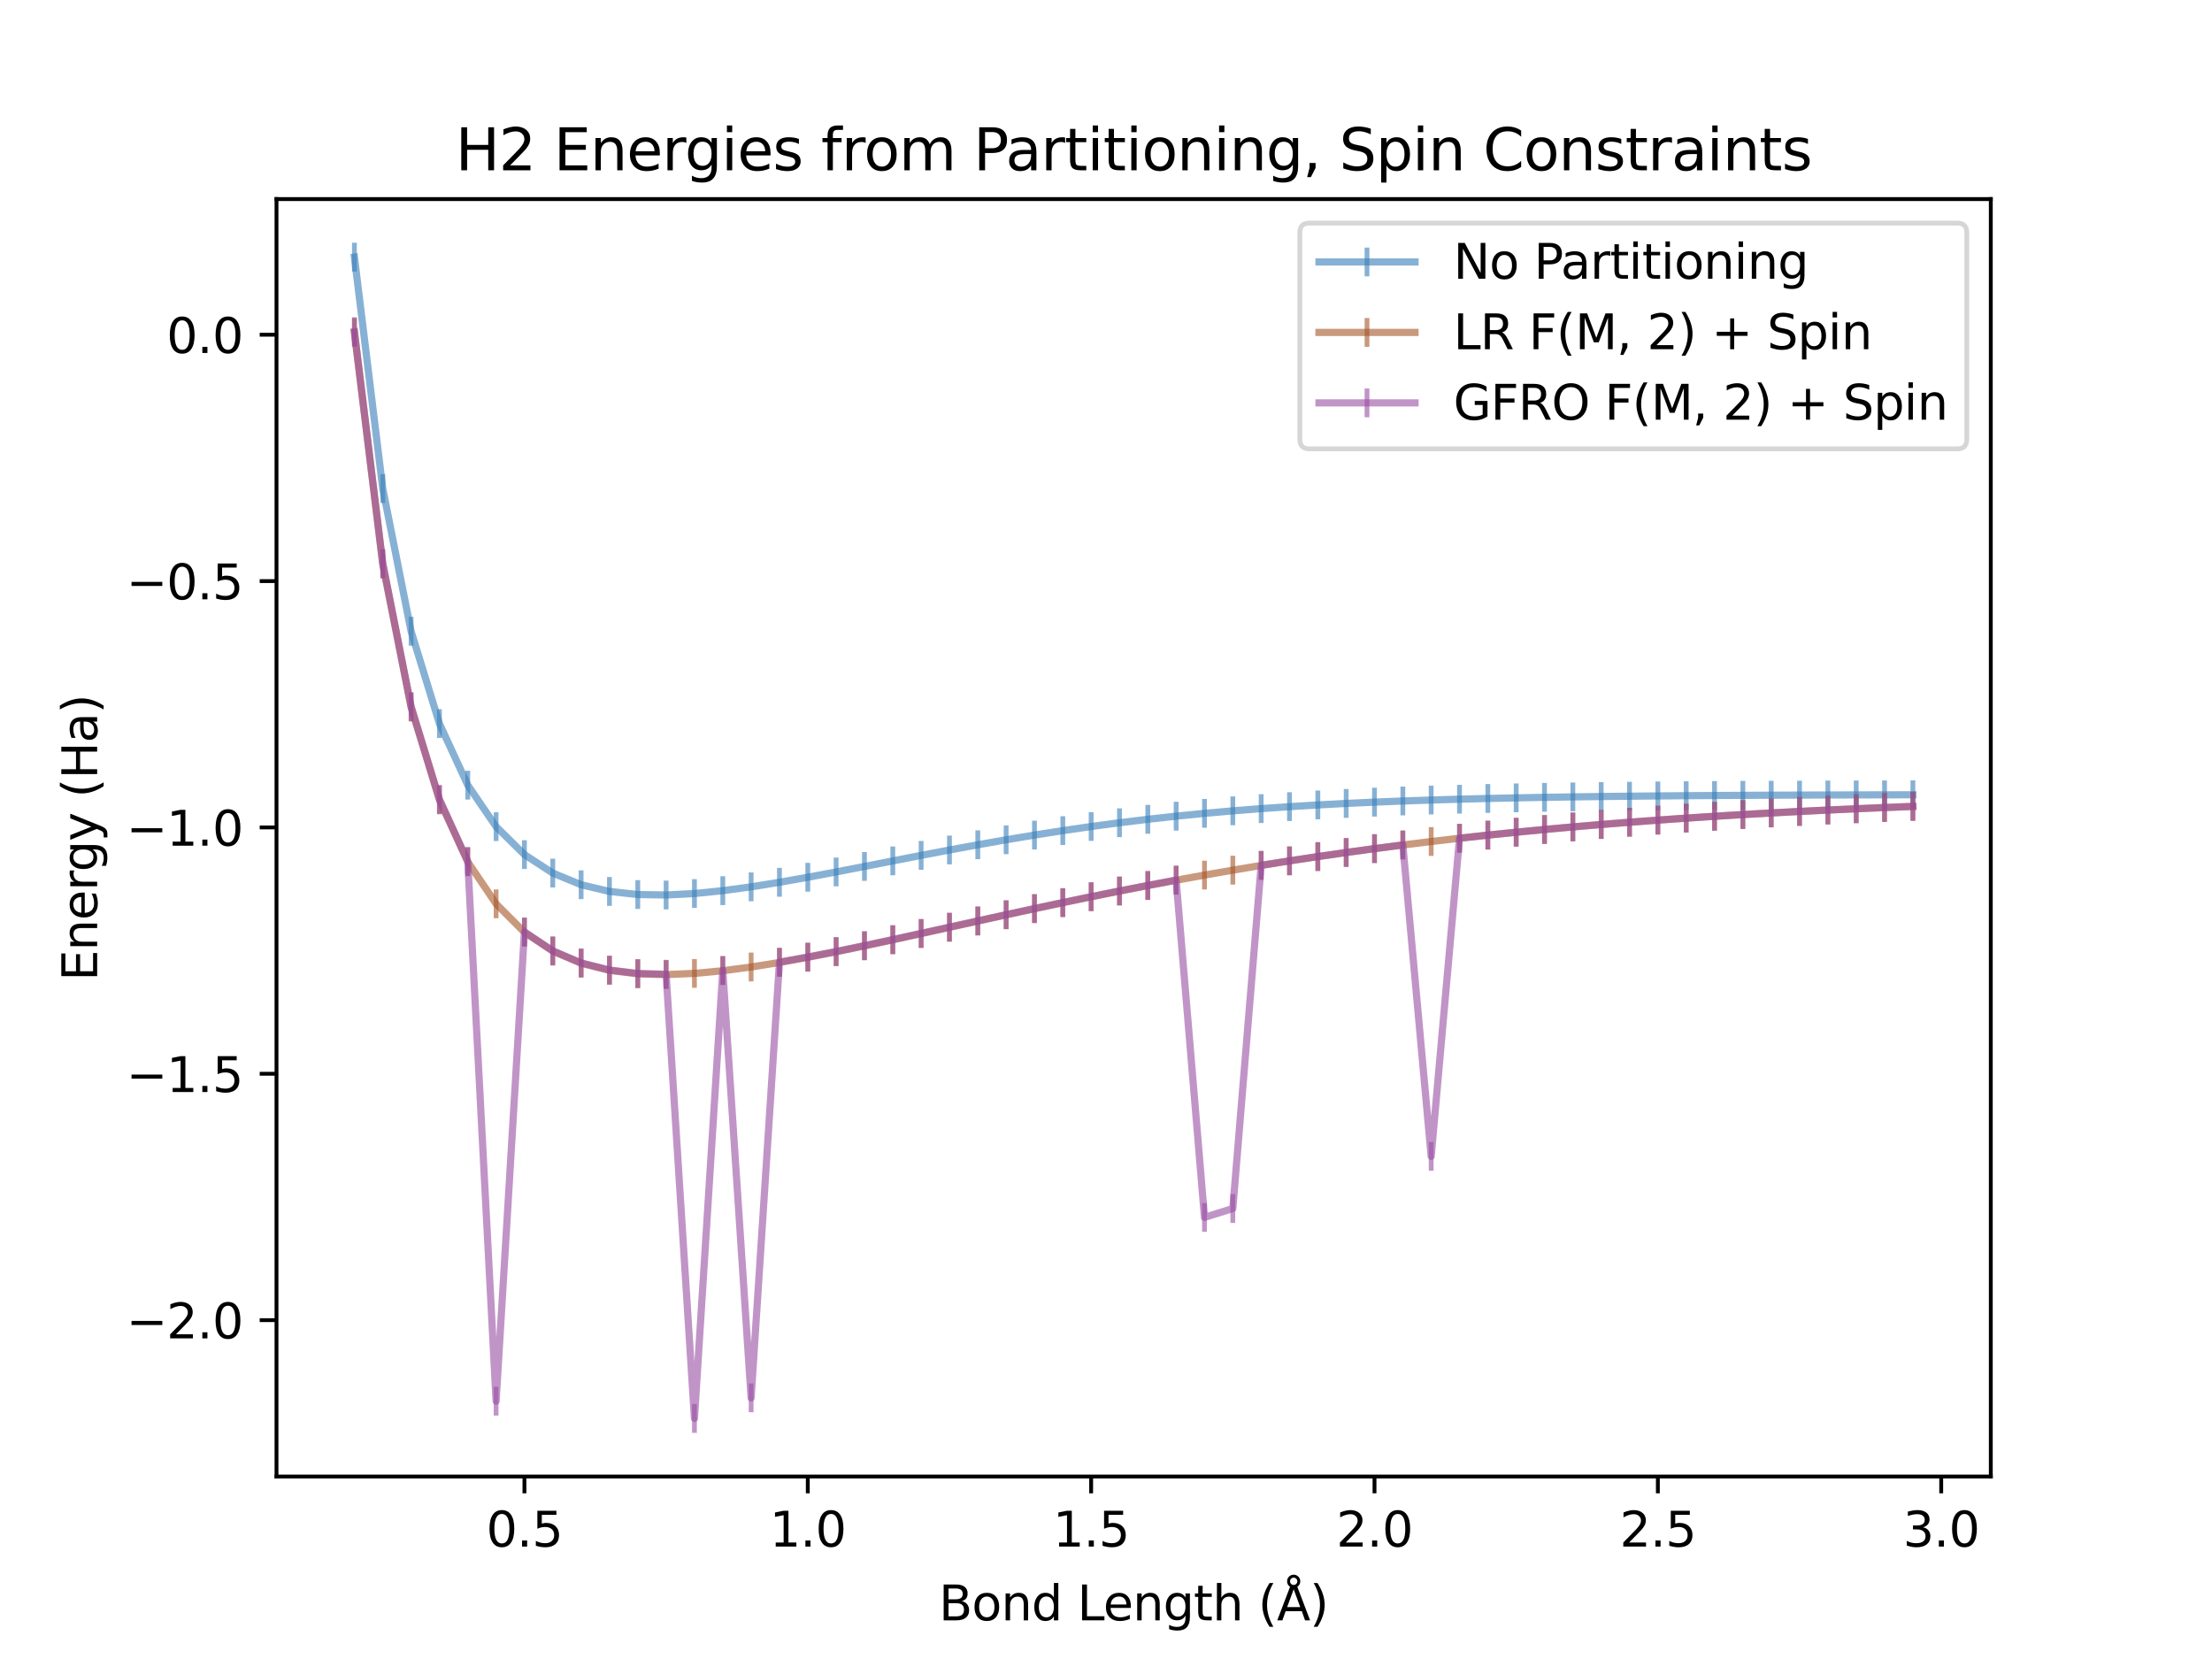 <?xml version="1.0" encoding="utf-8" standalone="no"?>
<!DOCTYPE svg PUBLIC "-//W3C//DTD SVG 1.1//EN"
  "http://www.w3.org/Graphics/SVG/1.1/DTD/svg11.dtd">
<svg xmlns:xlink="http://www.w3.org/1999/xlink" width="460.8pt" height="345.6pt" viewBox="0 0 460.8 345.6" xmlns="http://www.w3.org/2000/svg" version="1.1">
 <defs>
  <style type="text/css">*{stroke-linejoin: round; stroke-linecap: butt}</style>
 </defs>
 <g id="figure_1">
  <g id="patch_1">
   <path d="M 0 345.6 
L 460.8 345.6 
L 460.8 0 
L 0 0 
z
" style="fill: #ffffff"/>
  </g>
  <g id="axes_1">
   <g id="patch_2">
    <path d="M 57.6 307.584 
L 414.72 307.584 
L 414.72 41.472 
L 57.6 41.472 
z
" style="fill: #ffffff"/>
   </g>
   <g id="matplotlib.axis_1">
    <g id="xtick_1">
     <g id="line2d_1">
      <defs>
       <path id="mdd5508f0e4" d="M 0 0 
L 0 3.5 
" style="stroke: #000000; stroke-width: 0.8"/>
      </defs>
      <g>
       <use xlink:href="#mdd5508f0e4" x="109.25" y="307.584" style="stroke: #000000; stroke-width: 0.8"/>
      </g>
     </g>
     <g id="text_1">
      <!-- 0.5 -->
      <g transform="translate(101.298 322.182) scale(0.1 -0.1)">
       <defs>
        <path id="DejaVuSans-30" d="M 2034 4250 
Q 1547 4250 1301 3770 
Q 1056 3291 1056 2328 
Q 1056 1369 1301 889 
Q 1547 409 2034 409 
Q 2525 409 2770 889 
Q 3016 1369 3016 2328 
Q 3016 3291 2770 3770 
Q 2525 4250 2034 4250 
z
M 2034 4750 
Q 2819 4750 3233 4129 
Q 3647 3509 3647 2328 
Q 3647 1150 3233 529 
Q 2819 -91 2034 -91 
Q 1250 -91 836 529 
Q 422 1150 422 2328 
Q 422 3509 836 4129 
Q 1250 4750 2034 4750 
z
" transform="scale(0.016)"/>
        <path id="DejaVuSans-2e" d="M 684 794 
L 1344 794 
L 1344 0 
L 684 0 
L 684 794 
z
" transform="scale(0.016)"/>
        <path id="DejaVuSans-35" d="M 691 4666 
L 3169 4666 
L 3169 4134 
L 1269 4134 
L 1269 2991 
Q 1406 3038 1543 3061 
Q 1681 3084 1819 3084 
Q 2600 3084 3056 2656 
Q 3513 2228 3513 1497 
Q 3513 744 3044 326 
Q 2575 -91 1722 -91 
Q 1428 -91 1123 -41 
Q 819 9 494 109 
L 494 744 
Q 775 591 1075 516 
Q 1375 441 1709 441 
Q 2250 441 2565 725 
Q 2881 1009 2881 1497 
Q 2881 1984 2565 2268 
Q 2250 2553 1709 2553 
Q 1456 2553 1204 2497 
Q 953 2441 691 2322 
L 691 4666 
z
" transform="scale(0.016)"/>
       </defs>
       <use xlink:href="#DejaVuSans-30"/>
       <use xlink:href="#DejaVuSans-2e" transform="translate(63.623 0)"/>
       <use xlink:href="#DejaVuSans-35" transform="translate(95.41 0)"/>
      </g>
     </g>
    </g>
    <g id="xtick_2">
     <g id="line2d_2">
      <g>
       <use xlink:href="#mdd5508f0e4" x="168.278" y="307.584" style="stroke: #000000; stroke-width: 0.8"/>
      </g>
     </g>
     <g id="text_2">
      <!-- 1.0 -->
      <g transform="translate(160.326 322.182) scale(0.1 -0.1)">
       <defs>
        <path id="DejaVuSans-31" d="M 794 531 
L 1825 531 
L 1825 4091 
L 703 3866 
L 703 4441 
L 1819 4666 
L 2450 4666 
L 2450 531 
L 3481 531 
L 3481 0 
L 794 0 
L 794 531 
z
" transform="scale(0.016)"/>
       </defs>
       <use xlink:href="#DejaVuSans-31"/>
       <use xlink:href="#DejaVuSans-2e" transform="translate(63.623 0)"/>
       <use xlink:href="#DejaVuSans-30" transform="translate(95.41 0)"/>
      </g>
     </g>
    </g>
    <g id="xtick_3">
     <g id="line2d_3">
      <g>
       <use xlink:href="#mdd5508f0e4" x="227.306" y="307.584" style="stroke: #000000; stroke-width: 0.8"/>
      </g>
     </g>
     <g id="text_3">
      <!-- 1.5 -->
      <g transform="translate(219.354 322.182) scale(0.1 -0.1)">
       <use xlink:href="#DejaVuSans-31"/>
       <use xlink:href="#DejaVuSans-2e" transform="translate(63.623 0)"/>
       <use xlink:href="#DejaVuSans-35" transform="translate(95.41 0)"/>
      </g>
     </g>
    </g>
    <g id="xtick_4">
     <g id="line2d_4">
      <g>
       <use xlink:href="#mdd5508f0e4" x="286.334" y="307.584" style="stroke: #000000; stroke-width: 0.8"/>
      </g>
     </g>
     <g id="text_4">
      <!-- 2.0 -->
      <g transform="translate(278.382 322.182) scale(0.1 -0.1)">
       <defs>
        <path id="DejaVuSans-32" d="M 1228 531 
L 3431 531 
L 3431 0 
L 469 0 
L 469 531 
Q 828 903 1448 1529 
Q 2069 2156 2228 2338 
Q 2531 2678 2651 2914 
Q 2772 3150 2772 3378 
Q 2772 3750 2511 3984 
Q 2250 4219 1831 4219 
Q 1534 4219 1204 4116 
Q 875 4013 500 3803 
L 500 4441 
Q 881 4594 1212 4672 
Q 1544 4750 1819 4750 
Q 2544 4750 2975 4387 
Q 3406 4025 3406 3419 
Q 3406 3131 3298 2873 
Q 3191 2616 2906 2266 
Q 2828 2175 2409 1742 
Q 1991 1309 1228 531 
z
" transform="scale(0.016)"/>
       </defs>
       <use xlink:href="#DejaVuSans-32"/>
       <use xlink:href="#DejaVuSans-2e" transform="translate(63.623 0)"/>
       <use xlink:href="#DejaVuSans-30" transform="translate(95.41 0)"/>
      </g>
     </g>
    </g>
    <g id="xtick_5">
     <g id="line2d_5">
      <g>
       <use xlink:href="#mdd5508f0e4" x="345.362" y="307.584" style="stroke: #000000; stroke-width: 0.8"/>
      </g>
     </g>
     <g id="text_5">
      <!-- 2.5 -->
      <g transform="translate(337.41 322.182) scale(0.1 -0.1)">
       <use xlink:href="#DejaVuSans-32"/>
       <use xlink:href="#DejaVuSans-2e" transform="translate(63.623 0)"/>
       <use xlink:href="#DejaVuSans-35" transform="translate(95.41 0)"/>
      </g>
     </g>
    </g>
    <g id="xtick_6">
     <g id="line2d_6">
      <g>
       <use xlink:href="#mdd5508f0e4" x="404.39" y="307.584" style="stroke: #000000; stroke-width: 0.8"/>
      </g>
     </g>
     <g id="text_6">
      <!-- 3.0 -->
      <g transform="translate(396.439 322.182) scale(0.1 -0.1)">
       <defs>
        <path id="DejaVuSans-33" d="M 2597 2516 
Q 3050 2419 3304 2112 
Q 3559 1806 3559 1356 
Q 3559 666 3084 287 
Q 2609 -91 1734 -91 
Q 1441 -91 1130 -33 
Q 819 25 488 141 
L 488 750 
Q 750 597 1062 519 
Q 1375 441 1716 441 
Q 2309 441 2620 675 
Q 2931 909 2931 1356 
Q 2931 1769 2642 2001 
Q 2353 2234 1838 2234 
L 1294 2234 
L 1294 2753 
L 1863 2753 
Q 2328 2753 2575 2939 
Q 2822 3125 2822 3475 
Q 2822 3834 2567 4026 
Q 2313 4219 1838 4219 
Q 1578 4219 1281 4162 
Q 984 4106 628 3988 
L 628 4550 
Q 988 4650 1302 4700 
Q 1616 4750 1894 4750 
Q 2613 4750 3031 4423 
Q 3450 4097 3450 3541 
Q 3450 3153 3228 2886 
Q 3006 2619 2597 2516 
z
" transform="scale(0.016)"/>
       </defs>
       <use xlink:href="#DejaVuSans-33"/>
       <use xlink:href="#DejaVuSans-2e" transform="translate(63.623 0)"/>
       <use xlink:href="#DejaVuSans-30" transform="translate(95.41 0)"/>
      </g>
     </g>
    </g>
    <g id="text_7">
     <!-- Bond Length (Å) -->
     <g transform="translate(195.58 337.545) scale(0.1 -0.1)">
      <defs>
       <path id="DejaVuSans-42" d="M 1259 2228 
L 1259 519 
L 2272 519 
Q 2781 519 3026 730 
Q 3272 941 3272 1375 
Q 3272 1813 3026 2020 
Q 2781 2228 2272 2228 
L 1259 2228 
z
M 1259 4147 
L 1259 2741 
L 2194 2741 
Q 2656 2741 2882 2914 
Q 3109 3088 3109 3444 
Q 3109 3797 2882 3972 
Q 2656 4147 2194 4147 
L 1259 4147 
z
M 628 4666 
L 2241 4666 
Q 2963 4666 3353 4366 
Q 3744 4066 3744 3513 
Q 3744 3084 3544 2831 
Q 3344 2578 2956 2516 
Q 3422 2416 3680 2098 
Q 3938 1781 3938 1306 
Q 3938 681 3513 340 
Q 3088 0 2303 0 
L 628 0 
L 628 4666 
z
" transform="scale(0.016)"/>
       <path id="DejaVuSans-6f" d="M 1959 3097 
Q 1497 3097 1228 2736 
Q 959 2375 959 1747 
Q 959 1119 1226 758 
Q 1494 397 1959 397 
Q 2419 397 2687 759 
Q 2956 1122 2956 1747 
Q 2956 2369 2687 2733 
Q 2419 3097 1959 3097 
z
M 1959 3584 
Q 2709 3584 3137 3096 
Q 3566 2609 3566 1747 
Q 3566 888 3137 398 
Q 2709 -91 1959 -91 
Q 1206 -91 779 398 
Q 353 888 353 1747 
Q 353 2609 779 3096 
Q 1206 3584 1959 3584 
z
" transform="scale(0.016)"/>
       <path id="DejaVuSans-6e" d="M 3513 2113 
L 3513 0 
L 2938 0 
L 2938 2094 
Q 2938 2591 2744 2837 
Q 2550 3084 2163 3084 
Q 1697 3084 1428 2787 
Q 1159 2491 1159 1978 
L 1159 0 
L 581 0 
L 581 3500 
L 1159 3500 
L 1159 2956 
Q 1366 3272 1645 3428 
Q 1925 3584 2291 3584 
Q 2894 3584 3203 3211 
Q 3513 2838 3513 2113 
z
" transform="scale(0.016)"/>
       <path id="DejaVuSans-64" d="M 2906 2969 
L 2906 4863 
L 3481 4863 
L 3481 0 
L 2906 0 
L 2906 525 
Q 2725 213 2448 61 
Q 2172 -91 1784 -91 
Q 1150 -91 751 415 
Q 353 922 353 1747 
Q 353 2572 751 3078 
Q 1150 3584 1784 3584 
Q 2172 3584 2448 3432 
Q 2725 3281 2906 2969 
z
M 947 1747 
Q 947 1113 1208 752 
Q 1469 391 1925 391 
Q 2381 391 2643 752 
Q 2906 1113 2906 1747 
Q 2906 2381 2643 2742 
Q 2381 3103 1925 3103 
Q 1469 3103 1208 2742 
Q 947 2381 947 1747 
z
" transform="scale(0.016)"/>
       <path id="DejaVuSans-20" transform="scale(0.016)"/>
       <path id="DejaVuSans-4c" d="M 628 4666 
L 1259 4666 
L 1259 531 
L 3531 531 
L 3531 0 
L 628 0 
L 628 4666 
z
" transform="scale(0.016)"/>
       <path id="DejaVuSans-65" d="M 3597 1894 
L 3597 1613 
L 953 1613 
Q 991 1019 1311 708 
Q 1631 397 2203 397 
Q 2534 397 2845 478 
Q 3156 559 3463 722 
L 3463 178 
Q 3153 47 2828 -22 
Q 2503 -91 2169 -91 
Q 1331 -91 842 396 
Q 353 884 353 1716 
Q 353 2575 817 3079 
Q 1281 3584 2069 3584 
Q 2775 3584 3186 3129 
Q 3597 2675 3597 1894 
z
M 3022 2063 
Q 3016 2534 2758 2815 
Q 2500 3097 2075 3097 
Q 1594 3097 1305 2825 
Q 1016 2553 972 2059 
L 3022 2063 
z
" transform="scale(0.016)"/>
       <path id="DejaVuSans-67" d="M 2906 1791 
Q 2906 2416 2648 2759 
Q 2391 3103 1925 3103 
Q 1463 3103 1205 2759 
Q 947 2416 947 1791 
Q 947 1169 1205 825 
Q 1463 481 1925 481 
Q 2391 481 2648 825 
Q 2906 1169 2906 1791 
z
M 3481 434 
Q 3481 -459 3084 -895 
Q 2688 -1331 1869 -1331 
Q 1566 -1331 1297 -1286 
Q 1028 -1241 775 -1147 
L 775 -588 
Q 1028 -725 1275 -790 
Q 1522 -856 1778 -856 
Q 2344 -856 2625 -561 
Q 2906 -266 2906 331 
L 2906 616 
Q 2728 306 2450 153 
Q 2172 0 1784 0 
Q 1141 0 747 490 
Q 353 981 353 1791 
Q 353 2603 747 3093 
Q 1141 3584 1784 3584 
Q 2172 3584 2450 3431 
Q 2728 3278 2906 2969 
L 2906 3500 
L 3481 3500 
L 3481 434 
z
" transform="scale(0.016)"/>
       <path id="DejaVuSans-74" d="M 1172 4494 
L 1172 3500 
L 2356 3500 
L 2356 3053 
L 1172 3053 
L 1172 1153 
Q 1172 725 1289 603 
Q 1406 481 1766 481 
L 2356 481 
L 2356 0 
L 1766 0 
Q 1100 0 847 248 
Q 594 497 594 1153 
L 594 3053 
L 172 3053 
L 172 3500 
L 594 3500 
L 594 4494 
L 1172 4494 
z
" transform="scale(0.016)"/>
       <path id="DejaVuSans-68" d="M 3513 2113 
L 3513 0 
L 2938 0 
L 2938 2094 
Q 2938 2591 2744 2837 
Q 2550 3084 2163 3084 
Q 1697 3084 1428 2787 
Q 1159 2491 1159 1978 
L 1159 0 
L 581 0 
L 581 4863 
L 1159 4863 
L 1159 2956 
Q 1366 3272 1645 3428 
Q 1925 3584 2291 3584 
Q 2894 3584 3203 3211 
Q 3513 2838 3513 2113 
z
" transform="scale(0.016)"/>
       <path id="DejaVuSans-28" d="M 1984 4856 
Q 1566 4138 1362 3434 
Q 1159 2731 1159 2009 
Q 1159 1288 1364 580 
Q 1569 -128 1984 -844 
L 1484 -844 
Q 1016 -109 783 600 
Q 550 1309 550 2009 
Q 550 2706 781 3412 
Q 1013 4119 1484 4856 
L 1984 4856 
z
" transform="scale(0.016)"/>
       <path id="DejaVuSans-c5" d="M 2663 5081 
Q 2663 5278 2523 5417 
Q 2384 5556 2188 5556 
Q 1988 5556 1852 5420 
Q 1716 5284 1716 5081 
Q 1716 4884 1853 4746 
Q 1991 4609 2188 4609 
Q 2384 4609 2523 4746 
Q 2663 4884 2663 5081 
z
M 2188 4044 
L 1338 1722 
L 3041 1722 
L 2188 4044 
z
M 1716 4366 
Q 1525 4494 1428 4673 
Q 1331 4853 1331 5081 
Q 1331 5441 1579 5691 
Q 1828 5941 2188 5941 
Q 2544 5941 2795 5689 
Q 3047 5438 3047 5081 
Q 3047 4863 2948 4678 
Q 2850 4494 2663 4366 
L 4325 0 
L 3669 0 
L 3244 1197 
L 1141 1197 
L 716 0 
L 50 0 
L 1716 4366 
z
" transform="scale(0.016)"/>
       <path id="DejaVuSans-29" d="M 513 4856 
L 1013 4856 
Q 1481 4119 1714 3412 
Q 1947 2706 1947 2009 
Q 1947 1309 1714 600 
Q 1481 -109 1013 -844 
L 513 -844 
Q 928 -128 1133 580 
Q 1338 1288 1338 2009 
Q 1338 2731 1133 3434 
Q 928 4138 513 4856 
z
" transform="scale(0.016)"/>
      </defs>
      <use xlink:href="#DejaVuSans-42"/>
      <use xlink:href="#DejaVuSans-6f" transform="translate(68.604 0)"/>
      <use xlink:href="#DejaVuSans-6e" transform="translate(129.785 0)"/>
      <use xlink:href="#DejaVuSans-64" transform="translate(193.164 0)"/>
      <use xlink:href="#DejaVuSans-20" transform="translate(256.641 0)"/>
      <use xlink:href="#DejaVuSans-4c" transform="translate(288.428 0)"/>
      <use xlink:href="#DejaVuSans-65" transform="translate(342.391 0)"/>
      <use xlink:href="#DejaVuSans-6e" transform="translate(403.914 0)"/>
      <use xlink:href="#DejaVuSans-67" transform="translate(467.293 0)"/>
      <use xlink:href="#DejaVuSans-74" transform="translate(530.77 0)"/>
      <use xlink:href="#DejaVuSans-68" transform="translate(569.979 0)"/>
      <use xlink:href="#DejaVuSans-20" transform="translate(633.357 0)"/>
      <use xlink:href="#DejaVuSans-28" transform="translate(665.145 0)"/>
      <use xlink:href="#DejaVuSans-c5" transform="translate(704.158 0)"/>
      <use xlink:href="#DejaVuSans-29" transform="translate(772.566 0)"/>
     </g>
    </g>
   </g>
   <g id="matplotlib.axis_2">
    <g id="ytick_1">
     <g id="line2d_7">
      <defs>
       <path id="m8338d863a5" d="M 0 0 
L -3.5 0 
" style="stroke: #000000; stroke-width: 0.8"/>
      </defs>
      <g>
       <use xlink:href="#m8338d863a5" x="57.6" y="275.008" style="stroke: #000000; stroke-width: 0.8"/>
      </g>
     </g>
     <g id="text_8">
      <!-- −2.0 -->
      <g transform="translate(26.317 278.807) scale(0.1 -0.1)">
       <defs>
        <path id="DejaVuSans-2212" d="M 678 2272 
L 4684 2272 
L 4684 1741 
L 678 1741 
L 678 2272 
z
" transform="scale(0.016)"/>
       </defs>
       <use xlink:href="#DejaVuSans-2212"/>
       <use xlink:href="#DejaVuSans-32" transform="translate(83.789 0)"/>
       <use xlink:href="#DejaVuSans-2e" transform="translate(147.412 0)"/>
       <use xlink:href="#DejaVuSans-30" transform="translate(179.199 0)"/>
      </g>
     </g>
    </g>
    <g id="ytick_2">
     <g id="line2d_8">
      <g>
       <use xlink:href="#m8338d863a5" x="57.6" y="223.689" style="stroke: #000000; stroke-width: 0.8"/>
      </g>
     </g>
     <g id="text_9">
      <!-- −1.5 -->
      <g transform="translate(26.317 227.488) scale(0.1 -0.1)">
       <use xlink:href="#DejaVuSans-2212"/>
       <use xlink:href="#DejaVuSans-31" transform="translate(83.789 0)"/>
       <use xlink:href="#DejaVuSans-2e" transform="translate(147.412 0)"/>
       <use xlink:href="#DejaVuSans-35" transform="translate(179.199 0)"/>
      </g>
     </g>
    </g>
    <g id="ytick_3">
     <g id="line2d_9">
      <g>
       <use xlink:href="#m8338d863a5" x="57.6" y="172.37" style="stroke: #000000; stroke-width: 0.8"/>
      </g>
     </g>
     <g id="text_10">
      <!-- −1.0 -->
      <g transform="translate(26.317 176.169) scale(0.1 -0.1)">
       <use xlink:href="#DejaVuSans-2212"/>
       <use xlink:href="#DejaVuSans-31" transform="translate(83.789 0)"/>
       <use xlink:href="#DejaVuSans-2e" transform="translate(147.412 0)"/>
       <use xlink:href="#DejaVuSans-30" transform="translate(179.199 0)"/>
      </g>
     </g>
    </g>
    <g id="ytick_4">
     <g id="line2d_10">
      <g>
       <use xlink:href="#m8338d863a5" x="57.6" y="121.051" style="stroke: #000000; stroke-width: 0.8"/>
      </g>
     </g>
     <g id="text_11">
      <!-- −0.5 -->
      <g transform="translate(26.317 124.85) scale(0.1 -0.1)">
       <use xlink:href="#DejaVuSans-2212"/>
       <use xlink:href="#DejaVuSans-30" transform="translate(83.789 0)"/>
       <use xlink:href="#DejaVuSans-2e" transform="translate(147.412 0)"/>
       <use xlink:href="#DejaVuSans-35" transform="translate(179.199 0)"/>
      </g>
     </g>
    </g>
    <g id="ytick_5">
     <g id="line2d_11">
      <g>
       <use xlink:href="#m8338d863a5" x="57.6" y="69.732" style="stroke: #000000; stroke-width: 0.8"/>
      </g>
     </g>
     <g id="text_12">
      <!-- 0.0 -->
      <g transform="translate(34.697 73.531) scale(0.1 -0.1)">
       <use xlink:href="#DejaVuSans-30"/>
       <use xlink:href="#DejaVuSans-2e" transform="translate(63.623 0)"/>
       <use xlink:href="#DejaVuSans-30" transform="translate(95.41 0)"/>
      </g>
     </g>
    </g>
    <g id="text_13">
     <!-- Energy (Ha) -->
     <g transform="translate(20.238 204.349) rotate(-90) scale(0.1 -0.1)">
      <defs>
       <path id="DejaVuSans-45" d="M 628 4666 
L 3578 4666 
L 3578 4134 
L 1259 4134 
L 1259 2753 
L 3481 2753 
L 3481 2222 
L 1259 2222 
L 1259 531 
L 3634 531 
L 3634 0 
L 628 0 
L 628 4666 
z
" transform="scale(0.016)"/>
       <path id="DejaVuSans-72" d="M 2631 2963 
Q 2534 3019 2420 3045 
Q 2306 3072 2169 3072 
Q 1681 3072 1420 2755 
Q 1159 2438 1159 1844 
L 1159 0 
L 581 0 
L 581 3500 
L 1159 3500 
L 1159 2956 
Q 1341 3275 1631 3429 
Q 1922 3584 2338 3584 
Q 2397 3584 2469 3576 
Q 2541 3569 2628 3553 
L 2631 2963 
z
" transform="scale(0.016)"/>
       <path id="DejaVuSans-79" d="M 2059 -325 
Q 1816 -950 1584 -1140 
Q 1353 -1331 966 -1331 
L 506 -1331 
L 506 -850 
L 844 -850 
Q 1081 -850 1212 -737 
Q 1344 -625 1503 -206 
L 1606 56 
L 191 3500 
L 800 3500 
L 1894 763 
L 2988 3500 
L 3597 3500 
L 2059 -325 
z
" transform="scale(0.016)"/>
       <path id="DejaVuSans-48" d="M 628 4666 
L 1259 4666 
L 1259 2753 
L 3553 2753 
L 3553 4666 
L 4184 4666 
L 4184 0 
L 3553 0 
L 3553 2222 
L 1259 2222 
L 1259 0 
L 628 0 
L 628 4666 
z
" transform="scale(0.016)"/>
       <path id="DejaVuSans-61" d="M 2194 1759 
Q 1497 1759 1228 1600 
Q 959 1441 959 1056 
Q 959 750 1161 570 
Q 1363 391 1709 391 
Q 2188 391 2477 730 
Q 2766 1069 2766 1631 
L 2766 1759 
L 2194 1759 
z
M 3341 1997 
L 3341 0 
L 2766 0 
L 2766 531 
Q 2569 213 2275 61 
Q 1981 -91 1556 -91 
Q 1019 -91 701 211 
Q 384 513 384 1019 
Q 384 1609 779 1909 
Q 1175 2209 1959 2209 
L 2766 2209 
L 2766 2266 
Q 2766 2663 2505 2880 
Q 2244 3097 1772 3097 
Q 1472 3097 1187 3025 
Q 903 2953 641 2809 
L 641 3341 
Q 956 3463 1253 3523 
Q 1550 3584 1831 3584 
Q 2591 3584 2966 3190 
Q 3341 2797 3341 1997 
z
" transform="scale(0.016)"/>
      </defs>
      <use xlink:href="#DejaVuSans-45"/>
      <use xlink:href="#DejaVuSans-6e" transform="translate(63.184 0)"/>
      <use xlink:href="#DejaVuSans-65" transform="translate(126.562 0)"/>
      <use xlink:href="#DejaVuSans-72" transform="translate(188.086 0)"/>
      <use xlink:href="#DejaVuSans-67" transform="translate(227.449 0)"/>
      <use xlink:href="#DejaVuSans-79" transform="translate(290.926 0)"/>
      <use xlink:href="#DejaVuSans-20" transform="translate(350.105 0)"/>
      <use xlink:href="#DejaVuSans-28" transform="translate(381.893 0)"/>
      <use xlink:href="#DejaVuSans-48" transform="translate(420.906 0)"/>
      <use xlink:href="#DejaVuSans-61" transform="translate(496.102 0)"/>
      <use xlink:href="#DejaVuSans-29" transform="translate(557.381 0)"/>
     </g>
    </g>
   </g>
   <g id="line2d_12">
    <path d="M 73.833 53.568 
L 79.736 101.782 
L 85.638 131.5 
L 91.541 150.741 
L 97.444 163.558 
L 103.347 172.207 
L 109.25 178.031 
L 115.152 181.877 
L 121.055 184.305 
L 126.958 185.703 
L 132.861 186.348 
L 138.764 186.443 
L 144.666 186.138 
L 150.569 185.544 
L 156.472 184.744 
L 162.375 183.797 
L 168.278 182.751 
L 174.18 181.642 
L 180.083 180.498 
L 185.986 179.342 
L 191.889 178.193 
L 197.792 177.069 
L 203.695 175.981 
L 209.597 174.941 
L 215.5 173.957 
L 221.403 173.035 
L 227.306 172.18 
L 233.209 171.392 
L 239.111 170.673 
L 245.014 170.022 
L 250.917 169.437 
L 256.82 168.914 
L 262.723 168.451 
L 268.625 168.042 
L 274.528 167.683 
L 280.431 167.37 
L 286.334 167.098 
L 292.237 166.863 
L 298.14 166.66 
L 304.042 166.486 
L 309.945 166.337 
L 315.848 166.209 
L 321.751 166.101 
L 327.654 166.008 
L 333.556 165.93 
L 339.459 165.863 
L 345.362 165.806 
L 351.265 165.759 
L 357.168 165.718 
L 363.07 165.684 
L 368.973 165.655 
L 374.876 165.631 
L 380.779 165.611 
L 386.682 165.594 
L 392.584 165.58 
L 398.487 165.568 
" clip-path="url(#pd22d58428d)" style="fill: none; stroke: #377eb8; stroke-opacity: 0.6; stroke-width: 1.5; stroke-linecap: square"/>
    <defs>
     <path id="m47dbbb9972" d="M 0 3 
L 0 -3 
" style="stroke: #377eb8; stroke-opacity: 0.6"/>
    </defs>
    <g clip-path="url(#pd22d58428d)">
     <use xlink:href="#m47dbbb9972" x="73.833" y="53.568" style="fill: #377eb8; fill-opacity: 0.6; stroke: #377eb8; stroke-opacity: 0.6"/>
     <use xlink:href="#m47dbbb9972" x="79.736" y="101.782" style="fill: #377eb8; fill-opacity: 0.6; stroke: #377eb8; stroke-opacity: 0.6"/>
     <use xlink:href="#m47dbbb9972" x="85.638" y="131.5" style="fill: #377eb8; fill-opacity: 0.6; stroke: #377eb8; stroke-opacity: 0.6"/>
     <use xlink:href="#m47dbbb9972" x="91.541" y="150.741" style="fill: #377eb8; fill-opacity: 0.6; stroke: #377eb8; stroke-opacity: 0.6"/>
     <use xlink:href="#m47dbbb9972" x="97.444" y="163.558" style="fill: #377eb8; fill-opacity: 0.6; stroke: #377eb8; stroke-opacity: 0.6"/>
     <use xlink:href="#m47dbbb9972" x="103.347" y="172.207" style="fill: #377eb8; fill-opacity: 0.6; stroke: #377eb8; stroke-opacity: 0.6"/>
     <use xlink:href="#m47dbbb9972" x="109.25" y="178.031" style="fill: #377eb8; fill-opacity: 0.6; stroke: #377eb8; stroke-opacity: 0.6"/>
     <use xlink:href="#m47dbbb9972" x="115.152" y="181.877" style="fill: #377eb8; fill-opacity: 0.6; stroke: #377eb8; stroke-opacity: 0.6"/>
     <use xlink:href="#m47dbbb9972" x="121.055" y="184.305" style="fill: #377eb8; fill-opacity: 0.6; stroke: #377eb8; stroke-opacity: 0.6"/>
     <use xlink:href="#m47dbbb9972" x="126.958" y="185.703" style="fill: #377eb8; fill-opacity: 0.6; stroke: #377eb8; stroke-opacity: 0.6"/>
     <use xlink:href="#m47dbbb9972" x="132.861" y="186.348" style="fill: #377eb8; fill-opacity: 0.6; stroke: #377eb8; stroke-opacity: 0.6"/>
     <use xlink:href="#m47dbbb9972" x="138.764" y="186.443" style="fill: #377eb8; fill-opacity: 0.6; stroke: #377eb8; stroke-opacity: 0.6"/>
     <use xlink:href="#m47dbbb9972" x="144.666" y="186.138" style="fill: #377eb8; fill-opacity: 0.6; stroke: #377eb8; stroke-opacity: 0.6"/>
     <use xlink:href="#m47dbbb9972" x="150.569" y="185.544" style="fill: #377eb8; fill-opacity: 0.6; stroke: #377eb8; stroke-opacity: 0.6"/>
     <use xlink:href="#m47dbbb9972" x="156.472" y="184.744" style="fill: #377eb8; fill-opacity: 0.6; stroke: #377eb8; stroke-opacity: 0.6"/>
     <use xlink:href="#m47dbbb9972" x="162.375" y="183.797" style="fill: #377eb8; fill-opacity: 0.6; stroke: #377eb8; stroke-opacity: 0.6"/>
     <use xlink:href="#m47dbbb9972" x="168.278" y="182.751" style="fill: #377eb8; fill-opacity: 0.6; stroke: #377eb8; stroke-opacity: 0.6"/>
     <use xlink:href="#m47dbbb9972" x="174.18" y="181.642" style="fill: #377eb8; fill-opacity: 0.6; stroke: #377eb8; stroke-opacity: 0.6"/>
     <use xlink:href="#m47dbbb9972" x="180.083" y="180.498" style="fill: #377eb8; fill-opacity: 0.6; stroke: #377eb8; stroke-opacity: 0.6"/>
     <use xlink:href="#m47dbbb9972" x="185.986" y="179.342" style="fill: #377eb8; fill-opacity: 0.6; stroke: #377eb8; stroke-opacity: 0.6"/>
     <use xlink:href="#m47dbbb9972" x="191.889" y="178.193" style="fill: #377eb8; fill-opacity: 0.6; stroke: #377eb8; stroke-opacity: 0.6"/>
     <use xlink:href="#m47dbbb9972" x="197.792" y="177.069" style="fill: #377eb8; fill-opacity: 0.6; stroke: #377eb8; stroke-opacity: 0.6"/>
     <use xlink:href="#m47dbbb9972" x="203.695" y="175.981" style="fill: #377eb8; fill-opacity: 0.6; stroke: #377eb8; stroke-opacity: 0.6"/>
     <use xlink:href="#m47dbbb9972" x="209.597" y="174.941" style="fill: #377eb8; fill-opacity: 0.6; stroke: #377eb8; stroke-opacity: 0.6"/>
     <use xlink:href="#m47dbbb9972" x="215.5" y="173.957" style="fill: #377eb8; fill-opacity: 0.6; stroke: #377eb8; stroke-opacity: 0.6"/>
     <use xlink:href="#m47dbbb9972" x="221.403" y="173.035" style="fill: #377eb8; fill-opacity: 0.6; stroke: #377eb8; stroke-opacity: 0.6"/>
     <use xlink:href="#m47dbbb9972" x="227.306" y="172.18" style="fill: #377eb8; fill-opacity: 0.6; stroke: #377eb8; stroke-opacity: 0.6"/>
     <use xlink:href="#m47dbbb9972" x="233.209" y="171.392" style="fill: #377eb8; fill-opacity: 0.6; stroke: #377eb8; stroke-opacity: 0.6"/>
     <use xlink:href="#m47dbbb9972" x="239.111" y="170.673" style="fill: #377eb8; fill-opacity: 0.6; stroke: #377eb8; stroke-opacity: 0.6"/>
     <use xlink:href="#m47dbbb9972" x="245.014" y="170.022" style="fill: #377eb8; fill-opacity: 0.6; stroke: #377eb8; stroke-opacity: 0.6"/>
     <use xlink:href="#m47dbbb9972" x="250.917" y="169.437" style="fill: #377eb8; fill-opacity: 0.6; stroke: #377eb8; stroke-opacity: 0.6"/>
     <use xlink:href="#m47dbbb9972" x="256.82" y="168.914" style="fill: #377eb8; fill-opacity: 0.6; stroke: #377eb8; stroke-opacity: 0.6"/>
     <use xlink:href="#m47dbbb9972" x="262.723" y="168.451" style="fill: #377eb8; fill-opacity: 0.6; stroke: #377eb8; stroke-opacity: 0.6"/>
     <use xlink:href="#m47dbbb9972" x="268.625" y="168.042" style="fill: #377eb8; fill-opacity: 0.6; stroke: #377eb8; stroke-opacity: 0.6"/>
     <use xlink:href="#m47dbbb9972" x="274.528" y="167.683" style="fill: #377eb8; fill-opacity: 0.6; stroke: #377eb8; stroke-opacity: 0.6"/>
     <use xlink:href="#m47dbbb9972" x="280.431" y="167.37" style="fill: #377eb8; fill-opacity: 0.6; stroke: #377eb8; stroke-opacity: 0.6"/>
     <use xlink:href="#m47dbbb9972" x="286.334" y="167.098" style="fill: #377eb8; fill-opacity: 0.6; stroke: #377eb8; stroke-opacity: 0.6"/>
     <use xlink:href="#m47dbbb9972" x="292.237" y="166.863" style="fill: #377eb8; fill-opacity: 0.6; stroke: #377eb8; stroke-opacity: 0.6"/>
     <use xlink:href="#m47dbbb9972" x="298.14" y="166.66" style="fill: #377eb8; fill-opacity: 0.6; stroke: #377eb8; stroke-opacity: 0.6"/>
     <use xlink:href="#m47dbbb9972" x="304.042" y="166.486" style="fill: #377eb8; fill-opacity: 0.6; stroke: #377eb8; stroke-opacity: 0.6"/>
     <use xlink:href="#m47dbbb9972" x="309.945" y="166.337" style="fill: #377eb8; fill-opacity: 0.6; stroke: #377eb8; stroke-opacity: 0.6"/>
     <use xlink:href="#m47dbbb9972" x="315.848" y="166.209" style="fill: #377eb8; fill-opacity: 0.6; stroke: #377eb8; stroke-opacity: 0.6"/>
     <use xlink:href="#m47dbbb9972" x="321.751" y="166.101" style="fill: #377eb8; fill-opacity: 0.6; stroke: #377eb8; stroke-opacity: 0.6"/>
     <use xlink:href="#m47dbbb9972" x="327.654" y="166.008" style="fill: #377eb8; fill-opacity: 0.6; stroke: #377eb8; stroke-opacity: 0.6"/>
     <use xlink:href="#m47dbbb9972" x="333.556" y="165.93" style="fill: #377eb8; fill-opacity: 0.6; stroke: #377eb8; stroke-opacity: 0.6"/>
     <use xlink:href="#m47dbbb9972" x="339.459" y="165.863" style="fill: #377eb8; fill-opacity: 0.6; stroke: #377eb8; stroke-opacity: 0.6"/>
     <use xlink:href="#m47dbbb9972" x="345.362" y="165.806" style="fill: #377eb8; fill-opacity: 0.6; stroke: #377eb8; stroke-opacity: 0.6"/>
     <use xlink:href="#m47dbbb9972" x="351.265" y="165.759" style="fill: #377eb8; fill-opacity: 0.6; stroke: #377eb8; stroke-opacity: 0.6"/>
     <use xlink:href="#m47dbbb9972" x="357.168" y="165.718" style="fill: #377eb8; fill-opacity: 0.6; stroke: #377eb8; stroke-opacity: 0.6"/>
     <use xlink:href="#m47dbbb9972" x="363.07" y="165.684" style="fill: #377eb8; fill-opacity: 0.6; stroke: #377eb8; stroke-opacity: 0.6"/>
     <use xlink:href="#m47dbbb9972" x="368.973" y="165.655" style="fill: #377eb8; fill-opacity: 0.6; stroke: #377eb8; stroke-opacity: 0.6"/>
     <use xlink:href="#m47dbbb9972" x="374.876" y="165.631" style="fill: #377eb8; fill-opacity: 0.6; stroke: #377eb8; stroke-opacity: 0.6"/>
     <use xlink:href="#m47dbbb9972" x="380.779" y="165.611" style="fill: #377eb8; fill-opacity: 0.6; stroke: #377eb8; stroke-opacity: 0.6"/>
     <use xlink:href="#m47dbbb9972" x="386.682" y="165.594" style="fill: #377eb8; fill-opacity: 0.6; stroke: #377eb8; stroke-opacity: 0.6"/>
     <use xlink:href="#m47dbbb9972" x="392.584" y="165.58" style="fill: #377eb8; fill-opacity: 0.6; stroke: #377eb8; stroke-opacity: 0.6"/>
     <use xlink:href="#m47dbbb9972" x="398.487" y="165.568" style="fill: #377eb8; fill-opacity: 0.6; stroke: #377eb8; stroke-opacity: 0.6"/>
    </g>
   </g>
   <g id="line2d_13">
    <path d="M 73.833 69.232 
L 79.736 117.513 
L 85.638 147.307 
L 91.541 166.634 
L 97.444 179.543 
L 103.347 188.286 
L 109.25 194.206 
L 115.152 198.146 
L 121.055 200.664 
L 126.958 202.145 
L 132.861 202.866 
L 138.764 203.027 
L 144.666 202.776 
L 150.569 202.222 
L 156.472 201.443 
L 162.375 200.499 
L 168.278 199.432 
L 174.18 198.275 
L 180.083 197.054 
L 185.986 195.789 
L 191.889 194.497 
L 197.792 193.192 
L 203.695 191.885 
L 209.597 190.588 
L 215.5 189.308 
L 221.403 188.053 
L 227.306 186.827 
L 233.209 185.635 
L 239.111 184.481 
L 245.014 183.367 
L 250.917 182.295 
L 256.82 181.267 
L 262.723 180.282 
L 268.625 179.343 
L 274.528 178.448 
L 280.431 177.597 
L 286.334 176.789 
L 292.237 176.025 
L 298.14 175.302 
L 304.042 174.619 
L 309.945 173.975 
L 315.848 173.369 
L 321.751 172.799 
L 327.654 172.263 
L 333.556 171.761 
L 339.459 171.29 
L 345.362 170.848 
L 351.265 170.435 
L 357.168 170.049 
L 363.07 169.689 
L 368.973 169.353 
L 374.876 169.04 
L 380.779 168.748 
L 386.682 168.478 
L 392.584 168.226 
L 398.487 167.993 
" clip-path="url(#pd22d58428d)" style="fill: none; stroke: #a65628; stroke-opacity: 0.6; stroke-width: 1.5; stroke-linecap: square"/>
    <defs>
     <path id="m950f3f28af" d="M 0 3 
L 0 -3 
" style="stroke: #a65628; stroke-opacity: 0.6"/>
    </defs>
    <g clip-path="url(#pd22d58428d)">
     <use xlink:href="#m950f3f28af" x="73.833" y="69.232" style="fill: #a65628; fill-opacity: 0.6; stroke: #a65628; stroke-opacity: 0.6"/>
     <use xlink:href="#m950f3f28af" x="79.736" y="117.513" style="fill: #a65628; fill-opacity: 0.6; stroke: #a65628; stroke-opacity: 0.6"/>
     <use xlink:href="#m950f3f28af" x="85.638" y="147.307" style="fill: #a65628; fill-opacity: 0.6; stroke: #a65628; stroke-opacity: 0.6"/>
     <use xlink:href="#m950f3f28af" x="91.541" y="166.634" style="fill: #a65628; fill-opacity: 0.6; stroke: #a65628; stroke-opacity: 0.6"/>
     <use xlink:href="#m950f3f28af" x="97.444" y="179.543" style="fill: #a65628; fill-opacity: 0.6; stroke: #a65628; stroke-opacity: 0.6"/>
     <use xlink:href="#m950f3f28af" x="103.347" y="188.286" style="fill: #a65628; fill-opacity: 0.6; stroke: #a65628; stroke-opacity: 0.6"/>
     <use xlink:href="#m950f3f28af" x="109.25" y="194.206" style="fill: #a65628; fill-opacity: 0.6; stroke: #a65628; stroke-opacity: 0.6"/>
     <use xlink:href="#m950f3f28af" x="115.152" y="198.146" style="fill: #a65628; fill-opacity: 0.6; stroke: #a65628; stroke-opacity: 0.6"/>
     <use xlink:href="#m950f3f28af" x="121.055" y="200.664" style="fill: #a65628; fill-opacity: 0.6; stroke: #a65628; stroke-opacity: 0.6"/>
     <use xlink:href="#m950f3f28af" x="126.958" y="202.145" style="fill: #a65628; fill-opacity: 0.6; stroke: #a65628; stroke-opacity: 0.6"/>
     <use xlink:href="#m950f3f28af" x="132.861" y="202.866" style="fill: #a65628; fill-opacity: 0.6; stroke: #a65628; stroke-opacity: 0.6"/>
     <use xlink:href="#m950f3f28af" x="138.764" y="203.027" style="fill: #a65628; fill-opacity: 0.6; stroke: #a65628; stroke-opacity: 0.6"/>
     <use xlink:href="#m950f3f28af" x="144.666" y="202.776" style="fill: #a65628; fill-opacity: 0.6; stroke: #a65628; stroke-opacity: 0.6"/>
     <use xlink:href="#m950f3f28af" x="150.569" y="202.222" style="fill: #a65628; fill-opacity: 0.6; stroke: #a65628; stroke-opacity: 0.6"/>
     <use xlink:href="#m950f3f28af" x="156.472" y="201.443" style="fill: #a65628; fill-opacity: 0.6; stroke: #a65628; stroke-opacity: 0.6"/>
     <use xlink:href="#m950f3f28af" x="162.375" y="200.499" style="fill: #a65628; fill-opacity: 0.6; stroke: #a65628; stroke-opacity: 0.6"/>
     <use xlink:href="#m950f3f28af" x="168.278" y="199.432" style="fill: #a65628; fill-opacity: 0.6; stroke: #a65628; stroke-opacity: 0.6"/>
     <use xlink:href="#m950f3f28af" x="174.18" y="198.275" style="fill: #a65628; fill-opacity: 0.6; stroke: #a65628; stroke-opacity: 0.6"/>
     <use xlink:href="#m950f3f28af" x="180.083" y="197.054" style="fill: #a65628; fill-opacity: 0.6; stroke: #a65628; stroke-opacity: 0.6"/>
     <use xlink:href="#m950f3f28af" x="185.986" y="195.789" style="fill: #a65628; fill-opacity: 0.6; stroke: #a65628; stroke-opacity: 0.6"/>
     <use xlink:href="#m950f3f28af" x="191.889" y="194.497" style="fill: #a65628; fill-opacity: 0.6; stroke: #a65628; stroke-opacity: 0.6"/>
     <use xlink:href="#m950f3f28af" x="197.792" y="193.192" style="fill: #a65628; fill-opacity: 0.6; stroke: #a65628; stroke-opacity: 0.6"/>
     <use xlink:href="#m950f3f28af" x="203.695" y="191.885" style="fill: #a65628; fill-opacity: 0.6; stroke: #a65628; stroke-opacity: 0.6"/>
     <use xlink:href="#m950f3f28af" x="209.597" y="190.588" style="fill: #a65628; fill-opacity: 0.6; stroke: #a65628; stroke-opacity: 0.6"/>
     <use xlink:href="#m950f3f28af" x="215.5" y="189.308" style="fill: #a65628; fill-opacity: 0.6; stroke: #a65628; stroke-opacity: 0.6"/>
     <use xlink:href="#m950f3f28af" x="221.403" y="188.053" style="fill: #a65628; fill-opacity: 0.6; stroke: #a65628; stroke-opacity: 0.6"/>
     <use xlink:href="#m950f3f28af" x="227.306" y="186.827" style="fill: #a65628; fill-opacity: 0.6; stroke: #a65628; stroke-opacity: 0.6"/>
     <use xlink:href="#m950f3f28af" x="233.209" y="185.635" style="fill: #a65628; fill-opacity: 0.6; stroke: #a65628; stroke-opacity: 0.6"/>
     <use xlink:href="#m950f3f28af" x="239.111" y="184.481" style="fill: #a65628; fill-opacity: 0.6; stroke: #a65628; stroke-opacity: 0.6"/>
     <use xlink:href="#m950f3f28af" x="245.014" y="183.367" style="fill: #a65628; fill-opacity: 0.6; stroke: #a65628; stroke-opacity: 0.6"/>
     <use xlink:href="#m950f3f28af" x="250.917" y="182.295" style="fill: #a65628; fill-opacity: 0.6; stroke: #a65628; stroke-opacity: 0.6"/>
     <use xlink:href="#m950f3f28af" x="256.82" y="181.267" style="fill: #a65628; fill-opacity: 0.6; stroke: #a65628; stroke-opacity: 0.6"/>
     <use xlink:href="#m950f3f28af" x="262.723" y="180.282" style="fill: #a65628; fill-opacity: 0.6; stroke: #a65628; stroke-opacity: 0.6"/>
     <use xlink:href="#m950f3f28af" x="268.625" y="179.343" style="fill: #a65628; fill-opacity: 0.6; stroke: #a65628; stroke-opacity: 0.6"/>
     <use xlink:href="#m950f3f28af" x="274.528" y="178.448" style="fill: #a65628; fill-opacity: 0.6; stroke: #a65628; stroke-opacity: 0.6"/>
     <use xlink:href="#m950f3f28af" x="280.431" y="177.597" style="fill: #a65628; fill-opacity: 0.6; stroke: #a65628; stroke-opacity: 0.6"/>
     <use xlink:href="#m950f3f28af" x="286.334" y="176.789" style="fill: #a65628; fill-opacity: 0.6; stroke: #a65628; stroke-opacity: 0.6"/>
     <use xlink:href="#m950f3f28af" x="292.237" y="176.025" style="fill: #a65628; fill-opacity: 0.6; stroke: #a65628; stroke-opacity: 0.6"/>
     <use xlink:href="#m950f3f28af" x="298.14" y="175.302" style="fill: #a65628; fill-opacity: 0.6; stroke: #a65628; stroke-opacity: 0.6"/>
     <use xlink:href="#m950f3f28af" x="304.042" y="174.619" style="fill: #a65628; fill-opacity: 0.6; stroke: #a65628; stroke-opacity: 0.6"/>
     <use xlink:href="#m950f3f28af" x="309.945" y="173.975" style="fill: #a65628; fill-opacity: 0.6; stroke: #a65628; stroke-opacity: 0.6"/>
     <use xlink:href="#m950f3f28af" x="315.848" y="173.369" style="fill: #a65628; fill-opacity: 0.6; stroke: #a65628; stroke-opacity: 0.6"/>
     <use xlink:href="#m950f3f28af" x="321.751" y="172.799" style="fill: #a65628; fill-opacity: 0.6; stroke: #a65628; stroke-opacity: 0.6"/>
     <use xlink:href="#m950f3f28af" x="327.654" y="172.263" style="fill: #a65628; fill-opacity: 0.6; stroke: #a65628; stroke-opacity: 0.6"/>
     <use xlink:href="#m950f3f28af" x="333.556" y="171.761" style="fill: #a65628; fill-opacity: 0.6; stroke: #a65628; stroke-opacity: 0.6"/>
     <use xlink:href="#m950f3f28af" x="339.459" y="171.29" style="fill: #a65628; fill-opacity: 0.6; stroke: #a65628; stroke-opacity: 0.6"/>
     <use xlink:href="#m950f3f28af" x="345.362" y="170.848" style="fill: #a65628; fill-opacity: 0.6; stroke: #a65628; stroke-opacity: 0.6"/>
     <use xlink:href="#m950f3f28af" x="351.265" y="170.435" style="fill: #a65628; fill-opacity: 0.6; stroke: #a65628; stroke-opacity: 0.6"/>
     <use xlink:href="#m950f3f28af" x="357.168" y="170.049" style="fill: #a65628; fill-opacity: 0.6; stroke: #a65628; stroke-opacity: 0.6"/>
     <use xlink:href="#m950f3f28af" x="363.07" y="169.689" style="fill: #a65628; fill-opacity: 0.6; stroke: #a65628; stroke-opacity: 0.6"/>
     <use xlink:href="#m950f3f28af" x="368.973" y="169.353" style="fill: #a65628; fill-opacity: 0.6; stroke: #a65628; stroke-opacity: 0.6"/>
     <use xlink:href="#m950f3f28af" x="374.876" y="169.04" style="fill: #a65628; fill-opacity: 0.6; stroke: #a65628; stroke-opacity: 0.6"/>
     <use xlink:href="#m950f3f28af" x="380.779" y="168.748" style="fill: #a65628; fill-opacity: 0.6; stroke: #a65628; stroke-opacity: 0.6"/>
     <use xlink:href="#m950f3f28af" x="386.682" y="168.478" style="fill: #a65628; fill-opacity: 0.6; stroke: #a65628; stroke-opacity: 0.6"/>
     <use xlink:href="#m950f3f28af" x="392.584" y="168.226" style="fill: #a65628; fill-opacity: 0.6; stroke: #a65628; stroke-opacity: 0.6"/>
     <use xlink:href="#m950f3f28af" x="398.487" y="167.993" style="fill: #a65628; fill-opacity: 0.6; stroke: #a65628; stroke-opacity: 0.6"/>
    </g>
   </g>
   <g id="line2d_14">
    <path d="M 73.833 69.095 
L 79.736 117.384 
L 85.638 147.187 
L 91.541 166.522 
L 97.444 179.439 
L 103.347 291.891 
L 109.25 194.115 
L 115.152 198.059 
L 121.055 200.581 
L 126.958 202.064 
L 132.861 202.786 
L 138.764 202.948 
L 144.666 295.488 
L 150.569 202.142 
L 156.472 291.201 
L 162.375 200.419 
L 168.278 199.353 
L 174.18 198.198 
L 180.083 196.978 
L 185.986 195.716 
L 191.889 194.426 
L 197.792 193.125 
L 203.695 191.822 
L 209.597 190.529 
L 215.5 189.254 
L 221.403 188.003 
L 227.306 186.781 
L 233.209 185.593 
L 239.111 184.443 
L 245.014 183.333 
L 250.917 253.609 
L 256.82 251.754 
L 262.723 180.259 
L 268.625 179.322 
L 274.528 178.43 
L 280.431 177.581 
L 286.334 176.776 
L 292.237 176.013 
L 298.14 240.89 
L 304.042 174.611 
L 309.945 173.968 
L 315.848 173.363 
L 321.751 172.794 
L 327.654 172.259 
L 333.556 171.757 
L 339.459 171.287 
L 345.362 170.846 
L 351.265 170.433 
L 357.168 170.048 
L 363.07 169.688 
L 368.973 169.352 
L 374.876 169.039 
L 380.779 168.748 
L 386.682 168.477 
L 392.584 168.226 
L 398.487 167.993 
" clip-path="url(#pd22d58428d)" style="fill: none; stroke: #984ea3; stroke-opacity: 0.6; stroke-width: 1.5; stroke-linecap: square"/>
    <defs>
     <path id="m7158f49b90" d="M 0 3 
L 0 -3 
" style="stroke: #984ea3; stroke-opacity: 0.6"/>
    </defs>
    <g clip-path="url(#pd22d58428d)">
     <use xlink:href="#m7158f49b90" x="73.833" y="69.095" style="fill: #984ea3; fill-opacity: 0.6; stroke: #984ea3; stroke-opacity: 0.6"/>
     <use xlink:href="#m7158f49b90" x="79.736" y="117.384" style="fill: #984ea3; fill-opacity: 0.6; stroke: #984ea3; stroke-opacity: 0.6"/>
     <use xlink:href="#m7158f49b90" x="85.638" y="147.187" style="fill: #984ea3; fill-opacity: 0.6; stroke: #984ea3; stroke-opacity: 0.6"/>
     <use xlink:href="#m7158f49b90" x="91.541" y="166.522" style="fill: #984ea3; fill-opacity: 0.6; stroke: #984ea3; stroke-opacity: 0.6"/>
     <use xlink:href="#m7158f49b90" x="97.444" y="179.439" style="fill: #984ea3; fill-opacity: 0.6; stroke: #984ea3; stroke-opacity: 0.6"/>
     <use xlink:href="#m7158f49b90" x="103.347" y="291.891" style="fill: #984ea3; fill-opacity: 0.6; stroke: #984ea3; stroke-opacity: 0.6"/>
     <use xlink:href="#m7158f49b90" x="109.25" y="194.115" style="fill: #984ea3; fill-opacity: 0.6; stroke: #984ea3; stroke-opacity: 0.6"/>
     <use xlink:href="#m7158f49b90" x="115.152" y="198.059" style="fill: #984ea3; fill-opacity: 0.6; stroke: #984ea3; stroke-opacity: 0.6"/>
     <use xlink:href="#m7158f49b90" x="121.055" y="200.581" style="fill: #984ea3; fill-opacity: 0.6; stroke: #984ea3; stroke-opacity: 0.6"/>
     <use xlink:href="#m7158f49b90" x="126.958" y="202.064" style="fill: #984ea3; fill-opacity: 0.6; stroke: #984ea3; stroke-opacity: 0.6"/>
     <use xlink:href="#m7158f49b90" x="132.861" y="202.786" style="fill: #984ea3; fill-opacity: 0.6; stroke: #984ea3; stroke-opacity: 0.6"/>
     <use xlink:href="#m7158f49b90" x="138.764" y="202.948" style="fill: #984ea3; fill-opacity: 0.6; stroke: #984ea3; stroke-opacity: 0.6"/>
     <use xlink:href="#m7158f49b90" x="144.666" y="295.488" style="fill: #984ea3; fill-opacity: 0.6; stroke: #984ea3; stroke-opacity: 0.6"/>
     <use xlink:href="#m7158f49b90" x="150.569" y="202.142" style="fill: #984ea3; fill-opacity: 0.6; stroke: #984ea3; stroke-opacity: 0.6"/>
     <use xlink:href="#m7158f49b90" x="156.472" y="291.201" style="fill: #984ea3; fill-opacity: 0.6; stroke: #984ea3; stroke-opacity: 0.6"/>
     <use xlink:href="#m7158f49b90" x="162.375" y="200.419" style="fill: #984ea3; fill-opacity: 0.6; stroke: #984ea3; stroke-opacity: 0.6"/>
     <use xlink:href="#m7158f49b90" x="168.278" y="199.353" style="fill: #984ea3; fill-opacity: 0.6; stroke: #984ea3; stroke-opacity: 0.6"/>
     <use xlink:href="#m7158f49b90" x="174.18" y="198.198" style="fill: #984ea3; fill-opacity: 0.6; stroke: #984ea3; stroke-opacity: 0.6"/>
     <use xlink:href="#m7158f49b90" x="180.083" y="196.978" style="fill: #984ea3; fill-opacity: 0.6; stroke: #984ea3; stroke-opacity: 0.6"/>
     <use xlink:href="#m7158f49b90" x="185.986" y="195.716" style="fill: #984ea3; fill-opacity: 0.6; stroke: #984ea3; stroke-opacity: 0.6"/>
     <use xlink:href="#m7158f49b90" x="191.889" y="194.426" style="fill: #984ea3; fill-opacity: 0.6; stroke: #984ea3; stroke-opacity: 0.6"/>
     <use xlink:href="#m7158f49b90" x="197.792" y="193.125" style="fill: #984ea3; fill-opacity: 0.6; stroke: #984ea3; stroke-opacity: 0.6"/>
     <use xlink:href="#m7158f49b90" x="203.695" y="191.822" style="fill: #984ea3; fill-opacity: 0.6; stroke: #984ea3; stroke-opacity: 0.6"/>
     <use xlink:href="#m7158f49b90" x="209.597" y="190.529" style="fill: #984ea3; fill-opacity: 0.6; stroke: #984ea3; stroke-opacity: 0.6"/>
     <use xlink:href="#m7158f49b90" x="215.5" y="189.254" style="fill: #984ea3; fill-opacity: 0.6; stroke: #984ea3; stroke-opacity: 0.6"/>
     <use xlink:href="#m7158f49b90" x="221.403" y="188.003" style="fill: #984ea3; fill-opacity: 0.6; stroke: #984ea3; stroke-opacity: 0.6"/>
     <use xlink:href="#m7158f49b90" x="227.306" y="186.781" style="fill: #984ea3; fill-opacity: 0.6; stroke: #984ea3; stroke-opacity: 0.6"/>
     <use xlink:href="#m7158f49b90" x="233.209" y="185.593" style="fill: #984ea3; fill-opacity: 0.6; stroke: #984ea3; stroke-opacity: 0.6"/>
     <use xlink:href="#m7158f49b90" x="239.111" y="184.443" style="fill: #984ea3; fill-opacity: 0.6; stroke: #984ea3; stroke-opacity: 0.6"/>
     <use xlink:href="#m7158f49b90" x="245.014" y="183.333" style="fill: #984ea3; fill-opacity: 0.6; stroke: #984ea3; stroke-opacity: 0.6"/>
     <use xlink:href="#m7158f49b90" x="250.917" y="253.609" style="fill: #984ea3; fill-opacity: 0.6; stroke: #984ea3; stroke-opacity: 0.6"/>
     <use xlink:href="#m7158f49b90" x="256.82" y="251.754" style="fill: #984ea3; fill-opacity: 0.6; stroke: #984ea3; stroke-opacity: 0.6"/>
     <use xlink:href="#m7158f49b90" x="262.723" y="180.259" style="fill: #984ea3; fill-opacity: 0.6; stroke: #984ea3; stroke-opacity: 0.6"/>
     <use xlink:href="#m7158f49b90" x="268.625" y="179.322" style="fill: #984ea3; fill-opacity: 0.6; stroke: #984ea3; stroke-opacity: 0.6"/>
     <use xlink:href="#m7158f49b90" x="274.528" y="178.43" style="fill: #984ea3; fill-opacity: 0.6; stroke: #984ea3; stroke-opacity: 0.6"/>
     <use xlink:href="#m7158f49b90" x="280.431" y="177.581" style="fill: #984ea3; fill-opacity: 0.6; stroke: #984ea3; stroke-opacity: 0.6"/>
     <use xlink:href="#m7158f49b90" x="286.334" y="176.776" style="fill: #984ea3; fill-opacity: 0.6; stroke: #984ea3; stroke-opacity: 0.6"/>
     <use xlink:href="#m7158f49b90" x="292.237" y="176.013" style="fill: #984ea3; fill-opacity: 0.6; stroke: #984ea3; stroke-opacity: 0.6"/>
     <use xlink:href="#m7158f49b90" x="298.14" y="240.89" style="fill: #984ea3; fill-opacity: 0.6; stroke: #984ea3; stroke-opacity: 0.6"/>
     <use xlink:href="#m7158f49b90" x="304.042" y="174.611" style="fill: #984ea3; fill-opacity: 0.6; stroke: #984ea3; stroke-opacity: 0.6"/>
     <use xlink:href="#m7158f49b90" x="309.945" y="173.968" style="fill: #984ea3; fill-opacity: 0.6; stroke: #984ea3; stroke-opacity: 0.6"/>
     <use xlink:href="#m7158f49b90" x="315.848" y="173.363" style="fill: #984ea3; fill-opacity: 0.6; stroke: #984ea3; stroke-opacity: 0.6"/>
     <use xlink:href="#m7158f49b90" x="321.751" y="172.794" style="fill: #984ea3; fill-opacity: 0.6; stroke: #984ea3; stroke-opacity: 0.6"/>
     <use xlink:href="#m7158f49b90" x="327.654" y="172.259" style="fill: #984ea3; fill-opacity: 0.6; stroke: #984ea3; stroke-opacity: 0.6"/>
     <use xlink:href="#m7158f49b90" x="333.556" y="171.757" style="fill: #984ea3; fill-opacity: 0.6; stroke: #984ea3; stroke-opacity: 0.6"/>
     <use xlink:href="#m7158f49b90" x="339.459" y="171.287" style="fill: #984ea3; fill-opacity: 0.6; stroke: #984ea3; stroke-opacity: 0.6"/>
     <use xlink:href="#m7158f49b90" x="345.362" y="170.846" style="fill: #984ea3; fill-opacity: 0.6; stroke: #984ea3; stroke-opacity: 0.6"/>
     <use xlink:href="#m7158f49b90" x="351.265" y="170.433" style="fill: #984ea3; fill-opacity: 0.6; stroke: #984ea3; stroke-opacity: 0.6"/>
     <use xlink:href="#m7158f49b90" x="357.168" y="170.048" style="fill: #984ea3; fill-opacity: 0.6; stroke: #984ea3; stroke-opacity: 0.6"/>
     <use xlink:href="#m7158f49b90" x="363.07" y="169.688" style="fill: #984ea3; fill-opacity: 0.6; stroke: #984ea3; stroke-opacity: 0.6"/>
     <use xlink:href="#m7158f49b90" x="368.973" y="169.352" style="fill: #984ea3; fill-opacity: 0.6; stroke: #984ea3; stroke-opacity: 0.6"/>
     <use xlink:href="#m7158f49b90" x="374.876" y="169.039" style="fill: #984ea3; fill-opacity: 0.6; stroke: #984ea3; stroke-opacity: 0.6"/>
     <use xlink:href="#m7158f49b90" x="380.779" y="168.748" style="fill: #984ea3; fill-opacity: 0.6; stroke: #984ea3; stroke-opacity: 0.6"/>
     <use xlink:href="#m7158f49b90" x="386.682" y="168.477" style="fill: #984ea3; fill-opacity: 0.6; stroke: #984ea3; stroke-opacity: 0.6"/>
     <use xlink:href="#m7158f49b90" x="392.584" y="168.226" style="fill: #984ea3; fill-opacity: 0.6; stroke: #984ea3; stroke-opacity: 0.6"/>
     <use xlink:href="#m7158f49b90" x="398.487" y="167.993" style="fill: #984ea3; fill-opacity: 0.6; stroke: #984ea3; stroke-opacity: 0.6"/>
    </g>
   </g>
   <g id="patch_3">
    <path d="M 57.6 307.584 
L 57.6 41.472 
" style="fill: none; stroke: #000000; stroke-width: 0.8; stroke-linejoin: miter; stroke-linecap: square"/>
   </g>
   <g id="patch_4">
    <path d="M 414.72 307.584 
L 414.72 41.472 
" style="fill: none; stroke: #000000; stroke-width: 0.8; stroke-linejoin: miter; stroke-linecap: square"/>
   </g>
   <g id="patch_5">
    <path d="M 57.6 307.584 
L 414.72 307.584 
" style="fill: none; stroke: #000000; stroke-width: 0.8; stroke-linejoin: miter; stroke-linecap: square"/>
   </g>
   <g id="patch_6">
    <path d="M 57.6 41.472 
L 414.72 41.472 
" style="fill: none; stroke: #000000; stroke-width: 0.8; stroke-linejoin: miter; stroke-linecap: square"/>
   </g>
   <g id="text_14">
    <!-- H2 Energies from Partitioning, Spin Constraints -->
    <g transform="translate(94.888 35.472) scale(0.12 -0.12)">
     <defs>
      <path id="DejaVuSans-69" d="M 603 3500 
L 1178 3500 
L 1178 0 
L 603 0 
L 603 3500 
z
M 603 4863 
L 1178 4863 
L 1178 4134 
L 603 4134 
L 603 4863 
z
" transform="scale(0.016)"/>
      <path id="DejaVuSans-73" d="M 2834 3397 
L 2834 2853 
Q 2591 2978 2328 3040 
Q 2066 3103 1784 3103 
Q 1356 3103 1142 2972 
Q 928 2841 928 2578 
Q 928 2378 1081 2264 
Q 1234 2150 1697 2047 
L 1894 2003 
Q 2506 1872 2764 1633 
Q 3022 1394 3022 966 
Q 3022 478 2636 193 
Q 2250 -91 1575 -91 
Q 1294 -91 989 -36 
Q 684 19 347 128 
L 347 722 
Q 666 556 975 473 
Q 1284 391 1588 391 
Q 1994 391 2212 530 
Q 2431 669 2431 922 
Q 2431 1156 2273 1281 
Q 2116 1406 1581 1522 
L 1381 1569 
Q 847 1681 609 1914 
Q 372 2147 372 2553 
Q 372 3047 722 3315 
Q 1072 3584 1716 3584 
Q 2034 3584 2315 3537 
Q 2597 3491 2834 3397 
z
" transform="scale(0.016)"/>
      <path id="DejaVuSans-66" d="M 2375 4863 
L 2375 4384 
L 1825 4384 
Q 1516 4384 1395 4259 
Q 1275 4134 1275 3809 
L 1275 3500 
L 2222 3500 
L 2222 3053 
L 1275 3053 
L 1275 0 
L 697 0 
L 697 3053 
L 147 3053 
L 147 3500 
L 697 3500 
L 697 3744 
Q 697 4328 969 4595 
Q 1241 4863 1831 4863 
L 2375 4863 
z
" transform="scale(0.016)"/>
      <path id="DejaVuSans-6d" d="M 3328 2828 
Q 3544 3216 3844 3400 
Q 4144 3584 4550 3584 
Q 5097 3584 5394 3201 
Q 5691 2819 5691 2113 
L 5691 0 
L 5113 0 
L 5113 2094 
Q 5113 2597 4934 2840 
Q 4756 3084 4391 3084 
Q 3944 3084 3684 2787 
Q 3425 2491 3425 1978 
L 3425 0 
L 2847 0 
L 2847 2094 
Q 2847 2600 2669 2842 
Q 2491 3084 2119 3084 
Q 1678 3084 1418 2786 
Q 1159 2488 1159 1978 
L 1159 0 
L 581 0 
L 581 3500 
L 1159 3500 
L 1159 2956 
Q 1356 3278 1631 3431 
Q 1906 3584 2284 3584 
Q 2666 3584 2933 3390 
Q 3200 3197 3328 2828 
z
" transform="scale(0.016)"/>
      <path id="DejaVuSans-50" d="M 1259 4147 
L 1259 2394 
L 2053 2394 
Q 2494 2394 2734 2622 
Q 2975 2850 2975 3272 
Q 2975 3691 2734 3919 
Q 2494 4147 2053 4147 
L 1259 4147 
z
M 628 4666 
L 2053 4666 
Q 2838 4666 3239 4311 
Q 3641 3956 3641 3272 
Q 3641 2581 3239 2228 
Q 2838 1875 2053 1875 
L 1259 1875 
L 1259 0 
L 628 0 
L 628 4666 
z
" transform="scale(0.016)"/>
      <path id="DejaVuSans-2c" d="M 750 794 
L 1409 794 
L 1409 256 
L 897 -744 
L 494 -744 
L 750 256 
L 750 794 
z
" transform="scale(0.016)"/>
      <path id="DejaVuSans-53" d="M 3425 4513 
L 3425 3897 
Q 3066 4069 2747 4153 
Q 2428 4238 2131 4238 
Q 1616 4238 1336 4038 
Q 1056 3838 1056 3469 
Q 1056 3159 1242 3001 
Q 1428 2844 1947 2747 
L 2328 2669 
Q 3034 2534 3370 2195 
Q 3706 1856 3706 1288 
Q 3706 609 3251 259 
Q 2797 -91 1919 -91 
Q 1588 -91 1214 -16 
Q 841 59 441 206 
L 441 856 
Q 825 641 1194 531 
Q 1563 422 1919 422 
Q 2459 422 2753 634 
Q 3047 847 3047 1241 
Q 3047 1584 2836 1778 
Q 2625 1972 2144 2069 
L 1759 2144 
Q 1053 2284 737 2584 
Q 422 2884 422 3419 
Q 422 4038 858 4394 
Q 1294 4750 2059 4750 
Q 2388 4750 2728 4690 
Q 3069 4631 3425 4513 
z
" transform="scale(0.016)"/>
      <path id="DejaVuSans-70" d="M 1159 525 
L 1159 -1331 
L 581 -1331 
L 581 3500 
L 1159 3500 
L 1159 2969 
Q 1341 3281 1617 3432 
Q 1894 3584 2278 3584 
Q 2916 3584 3314 3078 
Q 3713 2572 3713 1747 
Q 3713 922 3314 415 
Q 2916 -91 2278 -91 
Q 1894 -91 1617 61 
Q 1341 213 1159 525 
z
M 3116 1747 
Q 3116 2381 2855 2742 
Q 2594 3103 2138 3103 
Q 1681 3103 1420 2742 
Q 1159 2381 1159 1747 
Q 1159 1113 1420 752 
Q 1681 391 2138 391 
Q 2594 391 2855 752 
Q 3116 1113 3116 1747 
z
" transform="scale(0.016)"/>
      <path id="DejaVuSans-43" d="M 4122 4306 
L 4122 3641 
Q 3803 3938 3442 4084 
Q 3081 4231 2675 4231 
Q 1875 4231 1450 3742 
Q 1025 3253 1025 2328 
Q 1025 1406 1450 917 
Q 1875 428 2675 428 
Q 3081 428 3442 575 
Q 3803 722 4122 1019 
L 4122 359 
Q 3791 134 3420 21 
Q 3050 -91 2638 -91 
Q 1578 -91 968 557 
Q 359 1206 359 2328 
Q 359 3453 968 4101 
Q 1578 4750 2638 4750 
Q 3056 4750 3426 4639 
Q 3797 4528 4122 4306 
z
" transform="scale(0.016)"/>
     </defs>
     <use xlink:href="#DejaVuSans-48"/>
     <use xlink:href="#DejaVuSans-32" transform="translate(75.195 0)"/>
     <use xlink:href="#DejaVuSans-20" transform="translate(138.818 0)"/>
     <use xlink:href="#DejaVuSans-45" transform="translate(170.605 0)"/>
     <use xlink:href="#DejaVuSans-6e" transform="translate(233.789 0)"/>
     <use xlink:href="#DejaVuSans-65" transform="translate(297.168 0)"/>
     <use xlink:href="#DejaVuSans-72" transform="translate(358.691 0)"/>
     <use xlink:href="#DejaVuSans-67" transform="translate(398.055 0)"/>
     <use xlink:href="#DejaVuSans-69" transform="translate(461.531 0)"/>
     <use xlink:href="#DejaVuSans-65" transform="translate(489.314 0)"/>
     <use xlink:href="#DejaVuSans-73" transform="translate(550.838 0)"/>
     <use xlink:href="#DejaVuSans-20" transform="translate(602.938 0)"/>
     <use xlink:href="#DejaVuSans-66" transform="translate(634.725 0)"/>
     <use xlink:href="#DejaVuSans-72" transform="translate(669.93 0)"/>
     <use xlink:href="#DejaVuSans-6f" transform="translate(708.793 0)"/>
     <use xlink:href="#DejaVuSans-6d" transform="translate(769.975 0)"/>
     <use xlink:href="#DejaVuSans-20" transform="translate(867.387 0)"/>
     <use xlink:href="#DejaVuSans-50" transform="translate(899.174 0)"/>
     <use xlink:href="#DejaVuSans-61" transform="translate(954.977 0)"/>
     <use xlink:href="#DejaVuSans-72" transform="translate(1016.256 0)"/>
     <use xlink:href="#DejaVuSans-74" transform="translate(1057.369 0)"/>
     <use xlink:href="#DejaVuSans-69" transform="translate(1096.578 0)"/>
     <use xlink:href="#DejaVuSans-74" transform="translate(1124.361 0)"/>
     <use xlink:href="#DejaVuSans-69" transform="translate(1163.57 0)"/>
     <use xlink:href="#DejaVuSans-6f" transform="translate(1191.354 0)"/>
     <use xlink:href="#DejaVuSans-6e" transform="translate(1252.535 0)"/>
     <use xlink:href="#DejaVuSans-69" transform="translate(1315.914 0)"/>
     <use xlink:href="#DejaVuSans-6e" transform="translate(1343.697 0)"/>
     <use xlink:href="#DejaVuSans-67" transform="translate(1407.076 0)"/>
     <use xlink:href="#DejaVuSans-2c" transform="translate(1470.553 0)"/>
     <use xlink:href="#DejaVuSans-20" transform="translate(1502.34 0)"/>
     <use xlink:href="#DejaVuSans-53" transform="translate(1534.127 0)"/>
     <use xlink:href="#DejaVuSans-70" transform="translate(1597.604 0)"/>
     <use xlink:href="#DejaVuSans-69" transform="translate(1661.08 0)"/>
     <use xlink:href="#DejaVuSans-6e" transform="translate(1688.863 0)"/>
     <use xlink:href="#DejaVuSans-20" transform="translate(1752.242 0)"/>
     <use xlink:href="#DejaVuSans-43" transform="translate(1784.029 0)"/>
     <use xlink:href="#DejaVuSans-6f" transform="translate(1853.854 0)"/>
     <use xlink:href="#DejaVuSans-6e" transform="translate(1915.035 0)"/>
     <use xlink:href="#DejaVuSans-73" transform="translate(1978.414 0)"/>
     <use xlink:href="#DejaVuSans-74" transform="translate(2030.514 0)"/>
     <use xlink:href="#DejaVuSans-72" transform="translate(2069.723 0)"/>
     <use xlink:href="#DejaVuSans-61" transform="translate(2110.836 0)"/>
     <use xlink:href="#DejaVuSans-69" transform="translate(2172.115 0)"/>
     <use xlink:href="#DejaVuSans-6e" transform="translate(2199.898 0)"/>
     <use xlink:href="#DejaVuSans-74" transform="translate(2263.277 0)"/>
     <use xlink:href="#DejaVuSans-73" transform="translate(2302.486 0)"/>
    </g>
   </g>
   <g id="legend_1">
    <g id="patch_7">
     <path d="M 272.772 93.506 
L 407.72 93.506 
Q 409.72 93.506 409.72 91.506 
L 409.72 48.472 
Q 409.72 46.472 407.72 46.472 
L 272.772 46.472 
Q 270.772 46.472 270.772 48.472 
L 270.772 91.506 
Q 270.772 93.506 272.772 93.506 
z
" style="fill: #ffffff; opacity: 0.8; stroke: #cccccc; stroke-linejoin: miter"/>
    </g>
    <g id="line2d_15">
     <path d="M 274.772 54.57 
L 284.772 54.57 
L 294.772 54.57 
" style="fill: none; stroke: #377eb8; stroke-opacity: 0.6; stroke-width: 1.5; stroke-linecap: square"/>
     <g>
      <use xlink:href="#m47dbbb9972" x="284.772" y="54.57" style="fill: #377eb8; fill-opacity: 0.6; stroke: #377eb8; stroke-opacity: 0.6"/>
     </g>
    </g>
    <g id="text_15">
     <!-- No Partitioning -->
     <g transform="translate(302.772 58.07) scale(0.1 -0.1)">
      <defs>
       <path id="DejaVuSans-4e" d="M 628 4666 
L 1478 4666 
L 3547 763 
L 3547 4666 
L 4159 4666 
L 4159 0 
L 3309 0 
L 1241 3903 
L 1241 0 
L 628 0 
L 628 4666 
z
" transform="scale(0.016)"/>
      </defs>
      <use xlink:href="#DejaVuSans-4e"/>
      <use xlink:href="#DejaVuSans-6f" transform="translate(74.805 0)"/>
      <use xlink:href="#DejaVuSans-20" transform="translate(135.986 0)"/>
      <use xlink:href="#DejaVuSans-50" transform="translate(167.773 0)"/>
      <use xlink:href="#DejaVuSans-61" transform="translate(223.576 0)"/>
      <use xlink:href="#DejaVuSans-72" transform="translate(284.855 0)"/>
      <use xlink:href="#DejaVuSans-74" transform="translate(325.969 0)"/>
      <use xlink:href="#DejaVuSans-69" transform="translate(365.178 0)"/>
      <use xlink:href="#DejaVuSans-74" transform="translate(392.961 0)"/>
      <use xlink:href="#DejaVuSans-69" transform="translate(432.17 0)"/>
      <use xlink:href="#DejaVuSans-6f" transform="translate(459.953 0)"/>
      <use xlink:href="#DejaVuSans-6e" transform="translate(521.135 0)"/>
      <use xlink:href="#DejaVuSans-69" transform="translate(584.514 0)"/>
      <use xlink:href="#DejaVuSans-6e" transform="translate(612.297 0)"/>
      <use xlink:href="#DejaVuSans-67" transform="translate(675.676 0)"/>
     </g>
    </g>
    <g id="line2d_16">
     <path d="M 274.772 69.249 
L 284.772 69.249 
L 294.772 69.249 
" style="fill: none; stroke: #a65628; stroke-opacity: 0.6; stroke-width: 1.5; stroke-linecap: square"/>
     <g>
      <use xlink:href="#m950f3f28af" x="284.772" y="69.249" style="fill: #a65628; fill-opacity: 0.6; stroke: #a65628; stroke-opacity: 0.6"/>
     </g>
    </g>
    <g id="text_16">
     <!-- LR F(M, 2) + Spin -->
     <g transform="translate(302.772 72.749) scale(0.1 -0.1)">
      <defs>
       <path id="DejaVuSans-52" d="M 2841 2188 
Q 3044 2119 3236 1894 
Q 3428 1669 3622 1275 
L 4263 0 
L 3584 0 
L 2988 1197 
Q 2756 1666 2539 1819 
Q 2322 1972 1947 1972 
L 1259 1972 
L 1259 0 
L 628 0 
L 628 4666 
L 2053 4666 
Q 2853 4666 3247 4331 
Q 3641 3997 3641 3322 
Q 3641 2881 3436 2590 
Q 3231 2300 2841 2188 
z
M 1259 4147 
L 1259 2491 
L 2053 2491 
Q 2509 2491 2742 2702 
Q 2975 2913 2975 3322 
Q 2975 3731 2742 3939 
Q 2509 4147 2053 4147 
L 1259 4147 
z
" transform="scale(0.016)"/>
       <path id="DejaVuSans-46" d="M 628 4666 
L 3309 4666 
L 3309 4134 
L 1259 4134 
L 1259 2759 
L 3109 2759 
L 3109 2228 
L 1259 2228 
L 1259 0 
L 628 0 
L 628 4666 
z
" transform="scale(0.016)"/>
       <path id="DejaVuSans-4d" d="M 628 4666 
L 1569 4666 
L 2759 1491 
L 3956 4666 
L 4897 4666 
L 4897 0 
L 4281 0 
L 4281 4097 
L 3078 897 
L 2444 897 
L 1241 4097 
L 1241 0 
L 628 0 
L 628 4666 
z
" transform="scale(0.016)"/>
       <path id="DejaVuSans-2b" d="M 2944 4013 
L 2944 2272 
L 4684 2272 
L 4684 1741 
L 2944 1741 
L 2944 0 
L 2419 0 
L 2419 1741 
L 678 1741 
L 678 2272 
L 2419 2272 
L 2419 4013 
L 2944 4013 
z
" transform="scale(0.016)"/>
      </defs>
      <use xlink:href="#DejaVuSans-4c"/>
      <use xlink:href="#DejaVuSans-52" transform="translate(55.713 0)"/>
      <use xlink:href="#DejaVuSans-20" transform="translate(125.195 0)"/>
      <use xlink:href="#DejaVuSans-46" transform="translate(156.982 0)"/>
      <use xlink:href="#DejaVuSans-28" transform="translate(214.502 0)"/>
      <use xlink:href="#DejaVuSans-4d" transform="translate(253.516 0)"/>
      <use xlink:href="#DejaVuSans-2c" transform="translate(339.795 0)"/>
      <use xlink:href="#DejaVuSans-20" transform="translate(371.582 0)"/>
      <use xlink:href="#DejaVuSans-32" transform="translate(403.369 0)"/>
      <use xlink:href="#DejaVuSans-29" transform="translate(466.992 0)"/>
      <use xlink:href="#DejaVuSans-20" transform="translate(506.006 0)"/>
      <use xlink:href="#DejaVuSans-2b" transform="translate(537.793 0)"/>
      <use xlink:href="#DejaVuSans-20" transform="translate(621.582 0)"/>
      <use xlink:href="#DejaVuSans-53" transform="translate(653.369 0)"/>
      <use xlink:href="#DejaVuSans-70" transform="translate(716.846 0)"/>
      <use xlink:href="#DejaVuSans-69" transform="translate(780.322 0)"/>
      <use xlink:href="#DejaVuSans-6e" transform="translate(808.105 0)"/>
     </g>
    </g>
    <g id="line2d_17">
     <path d="M 274.772 83.927 
L 284.772 83.927 
L 294.772 83.927 
" style="fill: none; stroke: #984ea3; stroke-opacity: 0.6; stroke-width: 1.5; stroke-linecap: square"/>
     <g>
      <use xlink:href="#m7158f49b90" x="284.772" y="83.927" style="fill: #984ea3; fill-opacity: 0.6; stroke: #984ea3; stroke-opacity: 0.6"/>
     </g>
    </g>
    <g id="text_17">
     <!-- GFRO F(M, 2) + Spin -->
     <g transform="translate(302.772 87.427) scale(0.1 -0.1)">
      <defs>
       <path id="DejaVuSans-47" d="M 3809 666 
L 3809 1919 
L 2778 1919 
L 2778 2438 
L 4434 2438 
L 4434 434 
Q 4069 175 3628 42 
Q 3188 -91 2688 -91 
Q 1594 -91 976 548 
Q 359 1188 359 2328 
Q 359 3472 976 4111 
Q 1594 4750 2688 4750 
Q 3144 4750 3555 4637 
Q 3966 4525 4313 4306 
L 4313 3634 
Q 3963 3931 3569 4081 
Q 3175 4231 2741 4231 
Q 1884 4231 1454 3753 
Q 1025 3275 1025 2328 
Q 1025 1384 1454 906 
Q 1884 428 2741 428 
Q 3075 428 3337 486 
Q 3600 544 3809 666 
z
" transform="scale(0.016)"/>
       <path id="DejaVuSans-4f" d="M 2522 4238 
Q 1834 4238 1429 3725 
Q 1025 3213 1025 2328 
Q 1025 1447 1429 934 
Q 1834 422 2522 422 
Q 3209 422 3611 934 
Q 4013 1447 4013 2328 
Q 4013 3213 3611 3725 
Q 3209 4238 2522 4238 
z
M 2522 4750 
Q 3503 4750 4090 4092 
Q 4678 3434 4678 2328 
Q 4678 1225 4090 567 
Q 3503 -91 2522 -91 
Q 1538 -91 948 565 
Q 359 1222 359 2328 
Q 359 3434 948 4092 
Q 1538 4750 2522 4750 
z
" transform="scale(0.016)"/>
      </defs>
      <use xlink:href="#DejaVuSans-47"/>
      <use xlink:href="#DejaVuSans-46" transform="translate(77.49 0)"/>
      <use xlink:href="#DejaVuSans-52" transform="translate(135.01 0)"/>
      <use xlink:href="#DejaVuSans-4f" transform="translate(204.492 0)"/>
      <use xlink:href="#DejaVuSans-20" transform="translate(283.203 0)"/>
      <use xlink:href="#DejaVuSans-46" transform="translate(314.99 0)"/>
      <use xlink:href="#DejaVuSans-28" transform="translate(372.51 0)"/>
      <use xlink:href="#DejaVuSans-4d" transform="translate(411.523 0)"/>
      <use xlink:href="#DejaVuSans-2c" transform="translate(497.803 0)"/>
      <use xlink:href="#DejaVuSans-20" transform="translate(529.59 0)"/>
      <use xlink:href="#DejaVuSans-32" transform="translate(561.377 0)"/>
      <use xlink:href="#DejaVuSans-29" transform="translate(625 0)"/>
      <use xlink:href="#DejaVuSans-20" transform="translate(664.014 0)"/>
      <use xlink:href="#DejaVuSans-2b" transform="translate(695.801 0)"/>
      <use xlink:href="#DejaVuSans-20" transform="translate(779.59 0)"/>
      <use xlink:href="#DejaVuSans-53" transform="translate(811.377 0)"/>
      <use xlink:href="#DejaVuSans-70" transform="translate(874.854 0)"/>
      <use xlink:href="#DejaVuSans-69" transform="translate(938.33 0)"/>
      <use xlink:href="#DejaVuSans-6e" transform="translate(966.113 0)"/>
     </g>
    </g>
   </g>
  </g>
 </g>
 <defs>
  <clipPath id="pd22d58428d">
   <rect x="57.6" y="41.472" width="357.12" height="266.112"/>
  </clipPath>
 </defs>
</svg>
